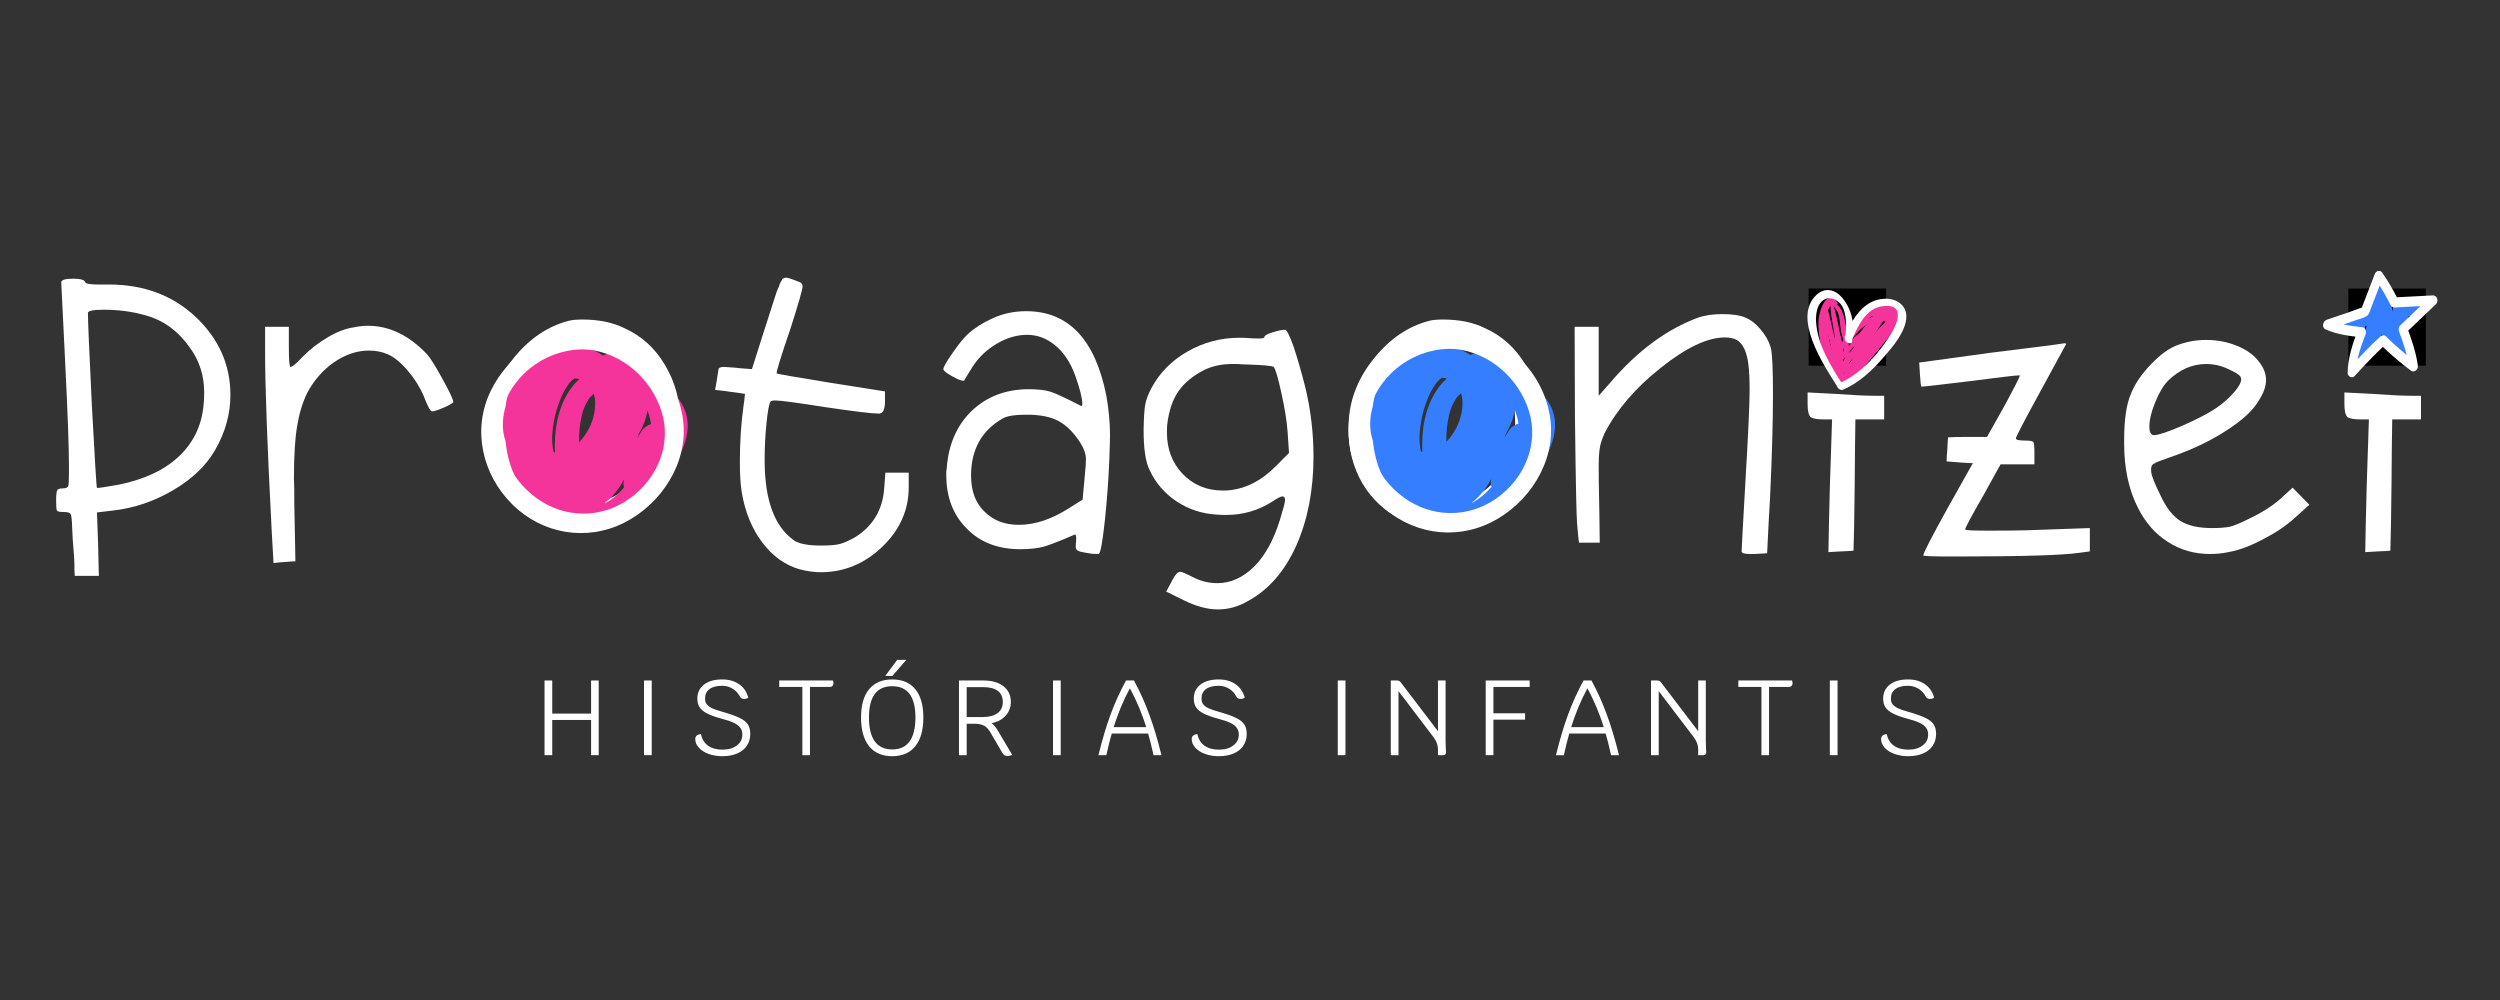 <svg xmlns="http://www.w3.org/2000/svg" xmlns:xlink="http://www.w3.org/1999/xlink" width="500" zoomAndPan="magnify" viewBox="0 0 375 150" height="200" preserveAspectRatio="xMidYMid meet" version="1.2"><rect x="0" y="0" width="375" height="150" fill="#333333" stroke="none"/><defs><clipPath id="8614e93220"><path d="M 271.297 43.281 L 282.922 43.281 L 282.922 54.855 L 271.297 54.855 Z M 271.297 43.281 "/></clipPath><clipPath id="9ad3f6a21b"><path d="M 272 44 L 285 44 L 285 58 L 272 58 Z M 272 44 "/></clipPath><clipPath id="3404a3af17"><path d="M 275.449 37.711 L 288.531 46.477 L 278.93 60.809 L 265.848 52.043 Z M 275.449 37.711 "/></clipPath><clipPath id="fcfa6c4c8e"><path d="M 275.449 37.711 L 288.531 46.477 L 278.93 60.809 L 265.848 52.043 Z M 275.449 37.711 "/></clipPath><clipPath id="b78bbd35f1"><path d="M 274 45 L 277 45 L 277 51 L 274 51 Z M 274 45 "/></clipPath><clipPath id="a7c8d3d31d"><path d="M 275.449 37.711 L 288.531 46.477 L 278.93 60.809 L 265.848 52.043 Z M 275.449 37.711 "/></clipPath><clipPath id="91ffca2572"><path d="M 275.449 37.711 L 288.531 46.477 L 278.93 60.809 L 265.848 52.043 Z M 275.449 37.711 "/></clipPath><clipPath id="d3c90e4476"><path d="M 274 45 L 277 45 L 277 55 L 274 55 Z M 274 45 "/></clipPath><clipPath id="a208e357f9"><path d="M 275.449 37.711 L 288.531 46.477 L 278.93 60.809 L 265.848 52.043 Z M 275.449 37.711 "/></clipPath><clipPath id="9cd141ba8c"><path d="M 275.449 37.711 L 288.531 46.477 L 278.93 60.809 L 265.848 52.043 Z M 275.449 37.711 "/></clipPath><clipPath id="da0bd3fe82"><path d="M 273 45 L 277 45 L 277 56 L 273 56 Z M 273 45 "/></clipPath><clipPath id="d381321e8a"><path d="M 275.449 37.711 L 288.531 46.477 L 278.93 60.809 L 265.848 52.043 Z M 275.449 37.711 "/></clipPath><clipPath id="611a0a1096"><path d="M 275.449 37.711 L 288.531 46.477 L 278.93 60.809 L 265.848 52.043 Z M 275.449 37.711 "/></clipPath><clipPath id="07dc672f69"><path d="M 275 46 L 278 46 L 278 56 L 275 56 Z M 275 46 "/></clipPath><clipPath id="a5969ef339"><path d="M 275.449 37.711 L 288.531 46.477 L 278.93 60.809 L 265.848 52.043 Z M 275.449 37.711 "/></clipPath><clipPath id="c6b06635b0"><path d="M 275.449 37.711 L 288.531 46.477 L 278.93 60.809 L 265.848 52.043 Z M 275.449 37.711 "/></clipPath><clipPath id="5ba42de806"><path d="M 274 46 L 282 46 L 282 57 L 274 57 Z M 274 46 "/></clipPath><clipPath id="6a661150cc"><path d="M 275.449 37.711 L 288.531 46.477 L 278.93 60.809 L 265.848 52.043 Z M 275.449 37.711 "/></clipPath><clipPath id="4806ca2f74"><path d="M 275.449 37.711 L 288.531 46.477 L 278.93 60.809 L 265.848 52.043 Z M 275.449 37.711 "/></clipPath><clipPath id="44626f172a"><path d="M 275 46 L 283 46 L 283 57 L 275 57 Z M 275 46 "/></clipPath><clipPath id="3d8abdc456"><path d="M 275.449 37.711 L 288.531 46.477 L 278.93 60.809 L 265.848 52.043 Z M 275.449 37.711 "/></clipPath><clipPath id="376ae719bb"><path d="M 275.449 37.711 L 288.531 46.477 L 278.93 60.809 L 265.848 52.043 Z M 275.449 37.711 "/></clipPath><clipPath id="701aa12c99"><path d="M 276 47 L 284 47 L 284 57 L 276 57 Z M 276 47 "/></clipPath><clipPath id="d467326c9c"><path d="M 275.449 37.711 L 288.531 46.477 L 278.93 60.809 L 265.848 52.043 Z M 275.449 37.711 "/></clipPath><clipPath id="a95edb6336"><path d="M 275.449 37.711 L 288.531 46.477 L 278.93 60.809 L 265.848 52.043 Z M 275.449 37.711 "/></clipPath><clipPath id="d027b1457d"><path d="M 277 47 L 284 47 L 284 56 L 277 56 Z M 277 47 "/></clipPath><clipPath id="e71eab60d2"><path d="M 275.449 37.711 L 288.531 46.477 L 278.93 60.809 L 265.848 52.043 Z M 275.449 37.711 "/></clipPath><clipPath id="577e59bd50"><path d="M 275.449 37.711 L 288.531 46.477 L 278.93 60.809 L 265.848 52.043 Z M 275.449 37.711 "/></clipPath><clipPath id="8d39eb962c"><path d="M 276 47 L 283 47 L 283 53 L 276 53 Z M 276 47 "/></clipPath><clipPath id="1ea09d1ffe"><path d="M 275.449 37.711 L 288.531 46.477 L 278.93 60.809 L 265.848 52.043 Z M 275.449 37.711 "/></clipPath><clipPath id="648cc091a6"><path d="M 275.449 37.711 L 288.531 46.477 L 278.93 60.809 L 265.848 52.043 Z M 275.449 37.711 "/></clipPath><clipPath id="09edecc84a"><path d="M 277 47 L 283 47 L 283 55 L 277 55 Z M 277 47 "/></clipPath><clipPath id="9248c3a236"><path d="M 275.449 37.711 L 288.531 46.477 L 278.93 60.809 L 265.848 52.043 Z M 275.449 37.711 "/></clipPath><clipPath id="5c9759f758"><path d="M 275.449 37.711 L 288.531 46.477 L 278.93 60.809 L 265.848 52.043 Z M 275.449 37.711 "/></clipPath><clipPath id="3409a0a0fa"><path d="M 277 47 L 284 47 L 284 55 L 277 55 Z M 277 47 "/></clipPath><clipPath id="bfbb691a8b"><path d="M 275.449 37.711 L 288.531 46.477 L 278.93 60.809 L 265.848 52.043 Z M 275.449 37.711 "/></clipPath><clipPath id="f43e236718"><path d="M 275.449 37.711 L 288.531 46.477 L 278.93 60.809 L 265.848 52.043 Z M 275.449 37.711 "/></clipPath><clipPath id="471fd6ee7d"><path d="M 271 43 L 286 43 L 286 59 L 271 59 Z M 271 43 "/></clipPath><clipPath id="4eb06257ac"><path d="M 275.449 37.711 L 288.531 46.477 L 278.93 60.809 L 265.848 52.043 Z M 275.449 37.711 "/></clipPath><clipPath id="aa70f8c3eb"><path d="M 275.449 37.711 L 288.531 46.477 L 278.93 60.809 L 265.848 52.043 Z M 275.449 37.711 "/></clipPath><clipPath id="5c8c10d8c3"><path d="M 352.254 43.281 L 363.879 43.281 L 363.879 54.855 L 352.254 54.855 Z M 352.254 43.281 "/></clipPath><clipPath id="14c3f158d0"><path d="M 350 41 L 365 41 L 365 56 L 350 56 Z M 350 41 "/></clipPath><clipPath id="d9adb7a923"><path d="M 346.328 46.406 L 361.926 37.422 L 370.16 51.723 L 354.562 60.703 Z M 346.328 46.406 "/></clipPath><clipPath id="69f8c3e81e"><path d="M 346.328 46.406 L 361.926 37.422 L 370.16 51.723 L 354.562 60.703 Z M 346.328 46.406 "/></clipPath><clipPath id="98d398369f"><path d="M 348 40 L 366 40 L 366 57 L 348 57 Z M 348 40 "/></clipPath><clipPath id="f49205a9bd"><path d="M 346.328 46.406 L 361.926 37.422 L 370.16 51.723 L 354.562 60.703 Z M 346.328 46.406 "/></clipPath><clipPath id="469ada7f57"><path d="M 346.328 46.406 L 361.926 37.422 L 370.16 51.723 L 354.562 60.703 Z M 346.328 46.406 "/></clipPath><clipPath id="4f0eb69dd2"><path d="M 72 49.066 L 103 49.066 L 103 80 L 72 80 Z M 72 49.066 "/></clipPath></defs><g id="ccbd3437a9"><g style="fill:#ffffff;fill-opacity:1;"><g transform="translate(7.218, 87.475)"><path style="stroke:none" d="M 14.5 -40.203 C 12.633 -40.742 10.57 -41.016 8.312 -41.016 C 6.75 -41.016 5.969 -40.852 5.969 -40.531 C 5.969 -39.469 6.164 -34.836 6.562 -26.641 C 7 -18.473 7.254 -14.352 7.328 -14.281 L 7.391 -14.281 C 7.641 -14.281 8.695 -14.441 10.562 -14.766 C 14.5 -15.566 17.562 -17.023 19.75 -19.141 C 21.969 -21.297 23.172 -23.992 23.359 -27.234 C 23.391 -27.566 23.406 -28.039 23.406 -28.656 C 23.406 -31.176 22.676 -33.422 21.219 -35.391 C 19.438 -37.898 17.195 -39.504 14.5 -40.203 Z M 1.969 -45.125 C 1.969 -45.488 2.57 -45.672 3.781 -45.672 C 4.875 -45.672 5.473 -45.488 5.578 -45.125 C 5.691 -44.906 6.348 -44.797 7.547 -44.797 L 9.141 -44.797 C 14.348 -44.797 18.688 -43.172 22.156 -39.922 C 25.613 -36.641 27.344 -32.738 27.344 -28.219 C 27.344 -25.375 26.578 -22.625 25.047 -19.969 C 23.703 -17.633 21.609 -15.629 18.766 -13.953 C 15.922 -12.273 12.895 -11.254 9.688 -10.891 C 9.176 -10.816 8.391 -10.723 7.328 -10.609 C 7.367 -9.805 7.426 -8.203 7.5 -5.797 C 7.531 -5.035 7.566 -3.469 7.609 -1.094 L 4 -1.094 C 3.957 -1.426 3.938 -2.082 3.938 -3.062 C 3.906 -3.863 3.852 -4.648 3.781 -5.422 C 3.707 -6.18 3.648 -7.129 3.609 -8.266 C 3.578 -9.43 3.504 -10.125 3.391 -10.344 C 3.285 -10.562 2.941 -10.672 2.359 -10.672 C 1.773 -10.672 1.426 -10.742 1.312 -10.891 C 1.238 -11.035 1.203 -11.547 1.203 -12.422 C 1.203 -13.254 1.258 -13.766 1.375 -13.953 C 1.477 -14.129 1.75 -14.219 2.188 -14.219 C 2.625 -14.219 2.898 -14.328 3.016 -14.547 C 3.086 -14.766 3.125 -15.457 3.125 -16.625 L 3.125 -17.562 C 3.125 -20.363 2.941 -25.41 2.578 -32.703 C 2.172 -40.723 1.969 -44.863 1.969 -45.125 Z M 1.969 -45.125 "/></g></g><g style="fill:#ffffff;fill-opacity:1;"><g transform="translate(38.561, 87.475)"><path style="stroke:none" d="M 14.609 -38.391 C 15.297 -38.535 15.969 -38.609 16.625 -38.609 C 19.832 -38.609 22.785 -37.188 25.484 -34.344 C 25.961 -33.832 26.727 -32.613 27.781 -30.688 C 28.875 -28.719 29.422 -27.551 29.422 -27.188 C 29.422 -27.039 28.969 -26.766 28.062 -26.359 C 27.145 -25.961 26.539 -25.766 26.25 -25.766 C 26 -25.766 25.582 -26.531 25 -28.062 C 24.445 -29.375 23.645 -30.648 22.594 -31.891 C 21.531 -33.129 20.523 -33.945 19.578 -34.344 C 18.742 -34.707 17.816 -34.891 16.797 -34.891 C 15.004 -34.891 13.254 -34.305 11.547 -33.141 C 9.867 -31.973 8.52 -30.426 7.5 -28.5 C 6.801 -27.039 6.305 -25.398 6.016 -23.578 C 5.691 -21.754 5.531 -19.109 5.531 -15.641 C 5.531 -15.273 5.547 -14.711 5.578 -13.953 L 5.578 -12.203 C 5.617 -10.234 5.676 -7.258 5.75 -3.281 C 5.488 -3.281 4.957 -3.242 4.156 -3.172 C 3.863 -3.172 3.301 -3.117 2.469 -3.016 C 2.426 -3.848 2.332 -5.488 2.188 -7.938 C 1.531 -20.582 1.203 -29.477 1.203 -34.625 L 1.203 -38.453 L 4.766 -38.453 L 4.766 -35.547 C 4.766 -33.617 4.836 -32.582 4.984 -32.438 L 5.031 -32.438 C 5.289 -32.438 5.93 -32.984 6.953 -34.078 C 8.047 -35.172 9.285 -36.117 10.672 -36.922 C 12.016 -37.723 13.328 -38.211 14.609 -38.391 Z M 14.609 -38.391 "/></g></g><g style="fill:#ffffff;fill-opacity:1;"><g transform="translate(71.982, 87.475)"><path style="stroke:none" d="M 19.969 -35.109 C 19.094 -35.473 17.867 -35.656 16.297 -35.656 C 14.441 -35.656 13.02 -35.422 12.031 -34.953 C 10.977 -34.473 9.867 -33.578 8.703 -32.266 C 7.535 -30.953 6.66 -29.602 6.078 -28.219 C 5.348 -26.688 4.984 -24.789 4.984 -22.531 C 4.984 -21 5.164 -19.797 5.531 -18.922 C 7.238 -14.586 10.172 -12.254 14.328 -11.922 L 14.766 -11.922 C 14.984 -11.891 15.148 -11.875 15.266 -11.875 C 17.523 -11.875 19.582 -12.508 21.438 -13.781 C 23.258 -15.094 24.594 -16.828 25.438 -18.984 C 25.945 -20.367 26.203 -22.008 26.203 -23.906 C 26.203 -26.488 25.801 -28.602 25 -30.25 C 23.832 -32.582 22.156 -34.203 19.969 -35.109 Z M 13.234 -39.328 C 13.711 -39.473 14.426 -39.547 15.375 -39.547 C 17.812 -39.547 19.891 -39.125 21.609 -38.281 C 24.234 -37.113 26.289 -35.254 27.781 -32.703 C 29.312 -30.117 30.078 -27.258 30.078 -24.125 C 30.078 -22.039 29.711 -20 28.984 -18 C 26.723 -11.613 22.078 -8.383 15.047 -8.312 L 14.062 -8.312 C 12.414 -8.312 10.789 -8.711 9.188 -9.516 C 6.676 -10.754 4.707 -12.578 3.281 -14.984 C 1.895 -17.391 1.203 -20.086 1.203 -23.078 C 1.203 -23.773 1.223 -24.305 1.266 -24.672 C 1.516 -27.953 2.805 -31.016 5.141 -33.859 C 7.473 -36.703 10.172 -38.523 13.234 -39.328 Z M 13.234 -39.328 "/></g></g><g style="fill:#ffffff;fill-opacity:1;"><g transform="translate(106.058, 87.475)"><path style="stroke:none" d="M 10.453 -43.75 C 10.523 -43.863 10.578 -43.992 10.609 -44.141 L 10.781 -44.469 C 10.812 -44.57 10.848 -44.695 10.891 -44.844 C 10.961 -44.957 11 -45.031 11 -45.062 L 11.109 -45.281 C 11.141 -45.352 11.176 -45.41 11.219 -45.453 C 11.25 -45.555 11.285 -45.629 11.328 -45.672 C 11.398 -45.703 11.453 -45.719 11.484 -45.719 C 11.523 -45.758 11.562 -45.781 11.594 -45.781 C 11.664 -45.812 11.738 -45.828 11.812 -45.828 C 12.102 -45.828 12.781 -45.609 13.844 -45.172 C 14.164 -45.066 14.328 -44.848 14.328 -44.516 C 14.328 -44.078 13.727 -41.984 12.531 -38.234 C 11.031 -33.859 10.336 -31.598 10.453 -31.453 C 10.555 -31.379 13.289 -30.906 18.656 -30.031 C 20.438 -29.738 23.113 -29.316 26.688 -28.766 L 26.688 -27.297 C 26.688 -26.234 26.469 -25.629 26.031 -25.484 C 26 -25.484 25.961 -25.469 25.922 -25.438 L 25.703 -25.438 C 24.723 -25.438 22.023 -25.766 17.609 -26.422 C 13.453 -27.078 10.992 -27.406 10.234 -27.406 C 9.828 -27.406 9.586 -27.348 9.516 -27.234 C 9.297 -26.867 9.098 -25.812 8.922 -24.062 C 8.734 -22.281 8.641 -20.477 8.641 -18.656 L 8.641 -18 C 8.711 -12.383 10.133 -8.555 12.906 -6.516 C 13.633 -5.93 15.039 -5.641 17.125 -5.641 C 18.469 -5.641 19.43 -5.727 20.016 -5.906 C 20.566 -6.051 21.297 -6.379 22.203 -6.891 C 24.898 -8.566 26.359 -11.031 26.578 -14.281 L 26.75 -16.578 L 30.25 -16.578 L 30.25 -14.391 C 30.25 -10.961 28.914 -7.973 26.25 -5.422 C 23.594 -2.898 20.531 -1.641 17.062 -1.641 C 16.082 -1.641 15.023 -1.785 13.891 -2.078 C 11.703 -2.703 9.828 -4.051 8.266 -6.125 C 6.734 -8.164 5.711 -10.664 5.203 -13.625 C 5.016 -14.82 4.922 -16.316 4.922 -18.109 C 4.922 -21.172 5.102 -23.992 5.469 -26.578 C 5.539 -26.984 5.613 -27.586 5.688 -28.391 C 5.32 -28.461 4.555 -28.57 3.391 -28.719 C 3.023 -28.789 2.297 -28.879 1.203 -28.984 C 1.242 -29.203 1.316 -29.602 1.422 -30.188 C 1.609 -31.32 1.703 -31.926 1.703 -32 C 1.703 -32.289 1.973 -32.438 2.516 -32.438 C 2.629 -32.438 3.176 -32.398 4.156 -32.328 C 4.707 -32.254 5.566 -32.18 6.734 -32.109 C 6.984 -32.867 7.473 -34.414 8.203 -36.75 C 9.555 -40.977 10.305 -43.312 10.453 -43.75 Z M 10.453 -43.75 "/></g></g><g style="fill:#ffffff;fill-opacity:1;"><g transform="translate(140.299, 87.475)"><path style="stroke:none" d="M 18.984 -24.016 C 17.891 -24.773 16.336 -25.191 14.328 -25.266 L 13.453 -25.266 C 11.891 -25.266 10.781 -25.082 10.125 -24.719 C 6.945 -22.895 5.359 -20.035 5.359 -16.141 C 5.359 -13.805 6.035 -12 7.391 -10.719 C 8.703 -9.406 10.414 -8.75 12.531 -8.75 C 14.938 -8.75 17.453 -9.586 20.078 -11.266 C 20.516 -11.555 21.188 -11.977 22.094 -12.531 C 22.164 -13.145 22.273 -14.348 22.422 -16.141 C 22.535 -17.266 22.594 -18.082 22.594 -18.594 C 22.594 -19.395 22.266 -20.289 21.609 -21.281 C 20.805 -22.477 19.93 -23.391 18.984 -24.016 Z M 8.531 -39.703 C 10.102 -40.43 11.801 -40.797 13.625 -40.797 C 19.969 -40.797 23.977 -36.566 25.656 -28.109 C 26.02 -25.992 26.203 -24.023 26.203 -22.203 C 26.203 -21.66 26.164 -20.383 26.094 -18.375 C 25.977 -15.531 25.758 -12.562 25.438 -9.469 C 25.102 -6.363 24.812 -4.688 24.562 -4.438 C 24.562 -4.395 24.43 -4.375 24.172 -4.375 C 23.734 -4.375 23.223 -4.43 22.641 -4.547 C 21.984 -4.648 21.566 -4.758 21.391 -4.875 C 21.172 -4.977 21.062 -5.176 21.062 -5.469 C 21.062 -5.758 21.078 -6 21.109 -6.188 C 21.18 -6.988 21.109 -7.352 20.891 -7.281 C 18.773 -6.363 17.227 -5.758 16.25 -5.469 C 15.301 -5.219 14.133 -5.094 12.75 -5.094 C 9.395 -5.094 6.711 -6.129 4.703 -8.203 C 2.66 -10.242 1.641 -12.926 1.641 -16.25 L 1.641 -16.734 C 1.68 -16.922 1.703 -17.066 1.703 -17.172 C 1.953 -20.742 3.191 -23.625 5.422 -25.812 C 7.68 -27.969 10.504 -29.062 13.891 -29.094 C 15.348 -29.094 16.477 -28.969 17.281 -28.719 C 18.082 -28.457 19.613 -27.742 21.875 -26.578 L 21.938 -26.578 C 22.008 -26.578 22.047 -26.688 22.047 -26.906 C 22.047 -27.75 21.68 -29.191 20.953 -31.234 C 20.254 -33.129 19.27 -34.602 18 -35.656 C 16.719 -36.719 15.312 -37.25 13.781 -37.25 C 12.25 -37.25 10.738 -36.812 9.25 -35.938 C 7.75 -35.062 6.547 -33.93 5.641 -32.547 C 4.836 -31.266 4.398 -30.551 4.328 -30.406 C 4.328 -30.375 4.289 -30.359 4.219 -30.359 C 3.883 -30.359 3.301 -30.594 2.469 -31.062 C 1.625 -31.539 1.203 -31.891 1.203 -32.109 C 1.203 -32.398 1.66 -33.203 2.578 -34.516 C 3.484 -35.828 4.25 -36.773 4.875 -37.359 C 5.82 -38.234 7.039 -39.016 8.531 -39.703 Z M 8.531 -39.703 "/></g></g><g style="fill:#ffffff;fill-opacity:1;"><g transform="translate(170.494, 87.475)"><path style="stroke:none" d="M 20.562 -32.438 C 20.27 -32.613 18.832 -32.738 16.25 -32.812 C 15.988 -32.812 15.641 -32.832 15.203 -32.875 L 14.328 -32.875 C 12.797 -32.875 11.41 -32.582 10.172 -32 C 8.461 -31.125 7.172 -30.066 6.297 -28.828 C 5.422 -27.586 4.852 -25.926 4.594 -23.844 C 4.562 -23.551 4.547 -23.133 4.547 -22.594 C 4.547 -20.113 5.328 -18.051 6.891 -16.406 C 8.492 -14.727 10.52 -13.891 12.969 -13.891 C 13.438 -13.891 13.801 -13.91 14.062 -13.953 C 16.539 -14.242 18.816 -15.445 20.891 -17.562 L 22.859 -19.531 C 22.828 -20.07 22.754 -21.145 22.641 -22.75 C 22.535 -24.281 22.227 -26.195 21.719 -28.5 C 21.207 -30.832 20.82 -32.145 20.562 -32.438 Z M 19.141 -36.859 C 19.141 -37.117 19.562 -37.375 20.406 -37.625 C 21.238 -37.883 21.859 -38.016 22.266 -38.016 C 22.516 -38.016 22.953 -37.141 23.578 -35.391 C 24.16 -33.598 24.723 -31.645 25.266 -29.531 C 26.109 -26.07 26.531 -22.555 26.531 -18.984 C 26.531 -13.984 25.672 -9.535 23.953 -5.641 C 22.203 -1.766 19.781 1.008 16.688 2.688 C 15.258 3.52 13.766 3.938 12.203 3.938 C 10.629 3.938 8.93 3.484 7.109 2.578 C 6.523 2.285 5.633 1.848 4.438 1.266 C 4.539 1.078 4.738 0.711 5.031 0.172 C 5.395 -0.566 5.688 -1.062 5.906 -1.312 C 6.094 -1.57 6.312 -1.703 6.562 -1.703 C 6.781 -1.703 7.383 -1.445 8.375 -0.938 C 9.57 -0.312 10.812 0 12.094 0 C 14.094 0 15.93 -0.82 17.609 -2.469 C 19.254 -4.102 20.551 -6.453 21.5 -9.516 C 22.008 -11.16 22.266 -12.145 22.266 -12.469 C 22.266 -12.832 22.133 -13.016 21.875 -13.016 C 21.625 -13.016 21.098 -12.742 20.297 -12.203 C 18.211 -10.891 15.93 -10.234 13.453 -10.234 C 12.836 -10.234 12.383 -10.25 12.094 -10.281 C 9.863 -10.395 7.836 -11.051 6.016 -12.25 C 4.191 -13.457 2.828 -15.047 1.922 -17.016 C 1.336 -18.211 1.047 -20.195 1.047 -22.969 C 1.078 -24.906 1.164 -26.203 1.312 -26.859 C 1.426 -27.516 1.719 -28.297 2.188 -29.203 C 3.426 -31.535 5.234 -33.379 7.609 -34.734 C 10.016 -36.117 12.617 -36.812 15.422 -36.812 C 16.117 -36.812 16.629 -36.789 16.953 -36.75 C 17.285 -36.719 17.723 -36.703 18.266 -36.703 C 18.848 -36.703 19.141 -36.754 19.141 -36.859 Z M 19.141 -36.859 "/></g></g><g style="fill:#ffffff;fill-opacity:1;"><g transform="translate(201.071, 87.475)"><path style="stroke:none" d="M 19.969 -35.109 C 19.094 -35.473 17.867 -35.656 16.297 -35.656 C 14.441 -35.656 13.02 -35.422 12.031 -34.953 C 10.977 -34.473 9.867 -33.578 8.703 -32.266 C 7.535 -30.953 6.66 -29.602 6.078 -28.219 C 5.348 -26.688 4.984 -24.789 4.984 -22.531 C 4.984 -21 5.164 -19.797 5.531 -18.922 C 7.238 -14.586 10.172 -12.254 14.328 -11.922 L 14.766 -11.922 C 14.984 -11.891 15.148 -11.875 15.266 -11.875 C 17.523 -11.875 19.582 -12.508 21.438 -13.781 C 23.258 -15.094 24.594 -16.828 25.438 -18.984 C 25.945 -20.367 26.203 -22.008 26.203 -23.906 C 26.203 -26.488 25.801 -28.602 25 -30.25 C 23.832 -32.582 22.156 -34.203 19.969 -35.109 Z M 13.234 -39.328 C 13.711 -39.473 14.426 -39.547 15.375 -39.547 C 17.812 -39.547 19.891 -39.125 21.609 -38.281 C 24.234 -37.113 26.289 -35.254 27.781 -32.703 C 29.312 -30.117 30.078 -27.258 30.078 -24.125 C 30.078 -22.039 29.711 -20 28.984 -18 C 26.723 -11.613 22.078 -8.383 15.047 -8.312 L 14.062 -8.312 C 12.414 -8.312 10.789 -8.711 9.188 -9.516 C 6.676 -10.754 4.707 -12.578 3.281 -14.984 C 1.895 -17.391 1.203 -20.086 1.203 -23.078 C 1.203 -23.773 1.223 -24.305 1.266 -24.672 C 1.516 -27.953 2.805 -31.016 5.141 -33.859 C 7.473 -36.703 10.172 -38.523 13.234 -39.328 Z M 13.234 -39.328 "/></g></g><g style="fill:#ffffff;fill-opacity:1;"><g transform="translate(235.148, 87.475)"><path style="stroke:none" d="M 19.688 -39.875 C 20.676 -40.195 21.844 -40.359 23.188 -40.359 C 24.688 -40.359 25.816 -40.195 26.578 -39.875 C 27.422 -39.539 28.207 -38.938 28.938 -38.062 C 29.664 -37.227 30.176 -36.316 30.469 -35.328 C 30.688 -34.492 30.797 -32.16 30.797 -28.328 C 30.797 -24.141 30.648 -18.961 30.359 -12.797 C 30.242 -10.973 30.098 -8.203 29.922 -4.484 C 29.586 -4.453 28.945 -4.414 28 -4.375 L 27.406 -4.375 C 26.531 -4.375 26.094 -4.504 26.094 -4.766 C 26.094 -5.086 26.289 -8.711 26.688 -15.641 C 27.094 -22.535 27.297 -27.02 27.297 -29.094 C 27.297 -31.57 27.129 -33.32 26.797 -34.344 C 26.504 -35.363 26.031 -36.078 25.375 -36.484 C 24.906 -36.734 24.305 -36.859 23.578 -36.859 C 20.984 -36.859 17.789 -35.348 14 -32.328 C 10.207 -29.336 7.383 -26.055 5.531 -22.484 C 5.27 -21.859 5.102 -21.422 5.031 -21.172 C 4.926 -20.879 4.836 -20.457 4.766 -19.906 C 4.691 -19.363 4.656 -18.617 4.656 -17.672 C 4.656 -16.023 4.672 -14.566 4.703 -13.297 C 4.742 -11.691 4.781 -9.285 4.812 -6.078 L 1.703 -6.078 C 1.629 -6.516 1.535 -7.441 1.422 -8.859 C 1.316 -9.879 1.207 -15.297 1.094 -25.109 C 1.094 -28.055 1.078 -32.504 1.047 -38.453 L 4.656 -38.453 L 4.656 -28.109 C 4.906 -28.398 5.453 -29.02 6.297 -29.969 C 10.41 -34.82 14.875 -38.125 19.688 -39.875 Z M 19.688 -39.875 "/></g></g><g style="fill:#ffffff;fill-opacity:1;"><g transform="translate(269.936, 87.475)"><path style="stroke:none" d="M 1.203 -26.906 L 1.203 -28.609 C 1.898 -28.566 3.305 -28.492 5.422 -28.391 C 7.973 -28.203 9.906 -28.109 11.219 -28.109 L 12.688 -28.109 L 12.688 -24.562 L 8.375 -24.562 C 8.332 -22.332 8.297 -19.031 8.266 -14.656 C 8.223 -10.281 8.164 -7.02 8.094 -4.875 C 7.695 -4.832 7.078 -4.797 6.234 -4.766 C 5.398 -4.723 4.766 -4.688 4.328 -4.656 C 4.359 -6.844 4.43 -10.16 4.547 -14.609 C 4.691 -19.016 4.801 -22.332 4.875 -24.562 L 3.672 -24.562 C 2.609 -24.562 1.93 -24.688 1.641 -24.938 C 1.348 -25.227 1.203 -25.883 1.203 -26.906 Z M 4.375 -40.797 C 5.031 -41.422 5.797 -41.734 6.672 -41.734 C 7.805 -41.734 8.773 -41.312 9.578 -40.469 C 10.379 -39.707 10.781 -38.797 10.781 -37.734 C 10.781 -36.641 10.379 -35.691 9.578 -34.891 C 8.805 -34.086 7.895 -33.688 6.844 -33.688 C 5.969 -33.688 5.164 -34.016 4.438 -34.672 C 3.414 -35.547 2.906 -36.566 2.906 -37.734 C 2.906 -38.898 3.395 -39.922 4.375 -40.797 Z M 4.375 -40.797 "/></g></g><g style="fill:#ffffff;fill-opacity:1;"><g transform="translate(286.679, 87.475)"><path style="stroke:none" d="M 23.25 -35.875 C 23.25 -35.844 21.988 -33.531 19.469 -28.938 C 16.957 -24.344 15.703 -21.938 15.703 -21.719 C 15.703 -21.5 16.156 -21.391 17.062 -21.391 C 17.789 -21.391 18.211 -21.316 18.328 -21.172 C 18.43 -21.023 18.484 -20.492 18.484 -19.578 L 18.484 -17.828 L 13.406 -17.828 C 12.969 -17.023 12.094 -15.441 10.781 -13.078 C 8.988 -9.973 8.094 -8.297 8.094 -8.047 C 8.094 -7.93 9.332 -7.875 11.812 -7.875 C 14.188 -7.875 16.066 -7.895 17.453 -7.938 L 26.797 -8.266 L 26.797 -4.766 C 26.547 -4.723 26 -4.648 25.156 -4.547 C 22.645 -4.18 16.41 -4 6.453 -4 C 3.359 -4 1.812 -4.051 1.812 -4.156 C 1.812 -4.488 3.031 -6.859 5.469 -11.266 L 9.25 -18 C 8.914 -18 8.258 -18.035 7.281 -18.109 C 6.945 -18.141 6.289 -18.191 5.312 -18.266 C 5.312 -18.672 5.348 -19.273 5.422 -20.078 C 5.453 -20.879 5.488 -21.477 5.531 -21.875 C 6.188 -21.914 7.172 -21.938 8.484 -21.938 L 11.375 -21.938 C 11.812 -22.695 12.672 -24.227 13.953 -26.531 C 15.516 -29.406 16.297 -30.953 16.297 -31.172 L 16.188 -31.172 C 15.719 -31.172 13.238 -30.879 8.75 -30.297 C 4.301 -29.754 1.914 -29.484 1.594 -29.484 L 1.531 -29.484 C 1.457 -29.555 1.383 -30.156 1.312 -31.281 C 1.281 -31.688 1.242 -32.289 1.203 -33.094 C 2.992 -33.344 6.566 -33.832 11.922 -34.562 C 13.422 -34.75 15.172 -34.969 17.172 -35.219 C 19.18 -35.477 20.625 -35.66 21.5 -35.766 C 22.406 -35.91 22.895 -35.984 22.969 -35.984 C 23.156 -35.984 23.25 -35.945 23.25 -35.875 Z M 23.25 -35.875 "/></g></g><g style="fill:#ffffff;fill-opacity:1;"><g transform="translate(317.53, 87.475)"><path style="stroke:none" d="M 16.625 -32.156 C 15.602 -32.633 14.531 -32.875 13.406 -32.875 C 11.32 -32.875 9.426 -32.051 7.719 -30.406 C 6.988 -29.676 6.332 -28.582 5.75 -27.125 C 5.164 -25.707 4.875 -24.488 4.875 -23.469 C 4.875 -22.625 5.109 -22.203 5.578 -22.203 C 6.203 -22.203 7.625 -22.676 9.844 -23.625 C 12.07 -24.613 13.75 -25.488 14.875 -26.25 C 15.938 -26.977 16.832 -27.766 17.562 -28.609 C 18.289 -29.441 18.656 -30.113 18.656 -30.625 C 18.656 -30.695 18.617 -30.805 18.547 -30.953 C 18.398 -31.242 17.758 -31.645 16.625 -32.156 Z M 9.25 -35.766 C 10.562 -36.242 11.945 -36.484 13.406 -36.484 C 15.039 -36.484 16.57 -36.191 18 -35.609 C 19.457 -35.023 20.566 -34.223 21.328 -33.203 C 22.023 -32.328 22.375 -31.414 22.375 -30.469 C 22.375 -29.551 22.023 -28.547 21.328 -27.453 C 20.453 -25.922 18.773 -24.375 16.297 -22.812 C 13.859 -21.238 11.016 -19.906 7.766 -18.812 C 6.598 -18.414 5.867 -18.125 5.578 -17.938 C 5.285 -17.789 5.141 -17.535 5.141 -17.172 L 5.141 -16.734 C 5.211 -16.078 5.688 -14.875 6.562 -13.125 C 7.406 -11.301 8.41 -10.023 9.578 -9.297 C 10.742 -8.609 12.289 -8.266 14.219 -8.266 C 15.426 -8.266 16.359 -8.336 17.016 -8.484 C 17.672 -8.66 18.582 -9.039 19.75 -9.625 C 21.676 -10.539 23.242 -11.523 24.453 -12.578 C 24.891 -12.984 25.523 -13.566 26.359 -14.328 C 26.941 -13.742 27.781 -12.891 28.875 -11.766 C 28.406 -11.328 27.695 -10.688 26.75 -9.844 C 25.438 -8.645 23.848 -7.57 21.984 -6.625 C 20.16 -5.633 18.484 -4.992 16.953 -4.703 C 15.973 -4.484 14.988 -4.375 14 -4.375 C 11.633 -4.375 9.52 -4.977 7.656 -6.188 C 5.758 -7.383 4.25 -9.113 3.125 -11.375 C 1.77 -14.07 1.094 -17.242 1.094 -20.891 L 1.094 -21.547 C 1.094 -24.504 1.422 -26.766 2.078 -28.328 C 2.66 -29.828 3.664 -31.32 5.094 -32.812 C 6.551 -34.344 7.938 -35.328 9.25 -35.766 Z M 9.25 -35.766 "/></g></g><g style="fill:#ffffff;fill-opacity:1;"><g transform="translate(350.459, 87.475)"><path style="stroke:none" d="M 1.203 -26.906 L 1.203 -28.609 C 1.898 -28.566 3.305 -28.492 5.422 -28.391 C 7.973 -28.203 9.906 -28.109 11.219 -28.109 L 12.688 -28.109 L 12.688 -24.562 L 8.375 -24.562 C 8.332 -22.332 8.297 -19.031 8.266 -14.656 C 8.223 -10.281 8.164 -7.02 8.094 -4.875 C 7.695 -4.832 7.078 -4.797 6.234 -4.766 C 5.398 -4.723 4.766 -4.688 4.328 -4.656 C 4.359 -6.844 4.43 -10.16 4.547 -14.609 C 4.691 -19.016 4.801 -22.332 4.875 -24.562 L 3.672 -24.562 C 2.609 -24.562 1.93 -24.688 1.641 -24.938 C 1.348 -25.227 1.203 -25.883 1.203 -26.906 Z M 4.375 -40.797 C 5.031 -41.422 5.797 -41.734 6.672 -41.734 C 7.805 -41.734 8.773 -41.312 9.578 -40.469 C 10.379 -39.707 10.781 -38.797 10.781 -37.734 C 10.781 -36.641 10.379 -35.691 9.578 -34.891 C 8.805 -34.086 7.895 -33.688 6.844 -33.688 C 5.969 -33.688 5.164 -34.016 4.438 -34.672 C 3.414 -35.547 2.906 -36.566 2.906 -37.734 C 2.906 -38.898 3.395 -39.922 4.375 -40.797 Z M 4.375 -40.797 "/></g></g><path style=" stroke:none;fill-rule:nonzero;fill:#357eff;fill-opacity:1;" d="M 231.941 59.84 C 231.305 58.98 230.52 58.246 229.664 57.582 C 227.918 54.773 225.074 52.879 221.441 52.973 C 221.129 52.984 220.84 53.098 220.566 53.258 C 219.133 52.281 217.602 51.898 216.078 51.98 C 213.242 51.66 210.328 52.621 208.383 54.953 C 206.949 56.668 206.195 58.773 205.91 60.957 C 205.555 62.227 205.422 63.555 205.621 64.852 C 205.68 65.262 205.785 65.656 205.914 66.043 C 206.184 68.555 206.867 71.074 208.379 72.996 C 208.758 73.477 209.168 73.852 209.594 74.184 C 210.406 75.094 211.422 75.863 212.676 76.414 C 214.121 77.051 215.676 77.223 217.168 76.977 C 217.348 77.648 217.574 78.305 217.898 78.93 C 218.285 79.668 219.125 79.777 219.844 79.52 C 223.023 78.391 225.805 75.945 227.57 72.949 C 228.32 73.148 229.07 72.547 229.504 72.008 C 232.23 68.598 234.953 63.914 231.941 59.848 Z M 213.062 67.34 C 212.996 66.973 212.961 66.602 212.938 66.227 C 212.93 66.031 212.918 65.836 212.918 65.641 C 212.918 65.746 212.918 65.492 212.938 65.238 C 212.984 64.359 213.109 63.488 213.289 62.629 C 213.445 61.871 213.594 61.309 213.949 60.348 C 214.094 59.957 214.25 59.57 214.422 59.188 C 214.488 59.043 214.555 58.906 214.621 58.77 C 214.645 58.727 214.797 58.445 214.84 58.375 C 215.027 58.055 215.242 57.762 215.445 57.453 C 215.461 57.426 215.469 57.41 215.48 57.395 C 215.496 57.379 215.5 57.375 215.52 57.355 C 215.641 57.227 215.77 57.098 215.891 56.965 C 215.914 56.938 215.902 56.941 215.922 56.926 C 216.039 56.855 216.156 56.773 216.266 56.695 C 216.293 56.676 216.309 56.664 216.316 56.656 C 216.328 56.664 216.316 56.672 216.344 56.676 C 216.691 56.742 216.422 56.668 216.387 56.664 C 216.535 56.684 216.672 56.699 216.82 56.734 C 216.875 56.75 216.938 56.773 217.004 56.797 C 215.188 58.402 214.164 60.715 213.672 63.074 C 213.355 64.602 213.281 66.207 213.348 67.773 C 213.277 67.766 213.215 67.754 213.145 67.742 C 213.113 67.602 213.086 67.469 213.059 67.332 Z M 217.387 62.141 C 217.609 61.203 217.965 60.469 218.41 59.777 C 218.461 59.699 218.516 59.629 218.57 59.555 C 218.711 59.414 218.855 59.27 218.996 59.129 C 219.027 59.094 219.039 59.078 219.055 59.059 C 219.078 59.051 219.102 59.035 219.137 59.012 C 219.145 59.008 219.16 59 219.168 58.992 C 219.445 59.883 219.422 60.891 219.242 61.863 C 218.934 63.543 218.102 65.074 216.957 66.277 C 216.914 64.852 217.086 63.383 217.387 62.145 Z M 225.715 65.574 C 225.805 65.344 225.895 65.105 225.977 64.867 C 226.582 63.824 227.047 62.676 227.215 61.5 C 227.34 61.828 227.461 62.156 227.547 62.488 C 227.641 62.82 227.711 63.176 227.766 63.531 C 227.223 63.703 226.688 64.062 226.414 64.457 C 226.129 64.871 225.879 65.309 225.629 65.746 C 225.652 65.691 225.688 65.637 225.711 65.578 Z M 220.855 75.426 C 220.848 75.402 220.844 75.375 220.836 75.348 C 222.055 74.41 222.988 73.184 223.691 71.816 C 223.672 72.004 223.629 72.184 223.621 72.371 C 223.613 72.605 223.652 72.828 223.719 73.031 C 222.895 73.996 221.914 74.828 220.852 75.426 Z M 220.855 75.426 "/><path style=" stroke:none;fill-rule:nonzero;fill:#357eff;fill-opacity:1;" d="M 216.277 56.707 C 216.277 56.707 216.285 56.695 216.301 56.684 C 216.23 56.746 216.027 56.906 216.277 56.707 Z M 216.277 56.707 "/><path style=" stroke:none;fill-rule:nonzero;fill:#357eff;fill-opacity:1;" d="M 216.316 56.672 C 216.312 56.676 216.309 56.68 216.301 56.691 C 216.305 56.684 216.312 56.676 216.316 56.676 Z M 216.316 56.672 "/><path style=" stroke:none;fill-rule:nonzero;fill:#ffffff;fill-opacity:1;" d="M 218.289 52.352 C 223.398 52.852 227.793 56.746 229.32 61.586 C 230.902 66.602 228.676 71.785 224.473 74.75 C 220.215 77.758 214.711 77.68 210.523 74.594 C 206.453 71.602 204.031 66.332 205.461 61.336 C 207.051 55.777 212.566 51.977 218.285 52.352 C 219.945 52.465 220.711 49.551 218.832 49.43 C 212.441 49.016 206.438 52.871 203.688 58.586 C 200.895 64.383 202.438 71.094 206.93 75.559 C 211.402 80.004 218.055 81.172 223.715 78.328 C 229.285 75.527 233.32 69.379 232.57 63.023 C 231.742 56.004 225.887 50.117 218.84 49.434 C 217.184 49.273 216.418 52.172 218.289 52.359 Z M 218.289 52.352 "/><g clip-rule="nonzero" clip-path="url(#8614e93220)"><path style=" stroke:none;fill-rule:nonzero;fill:#000000;fill-opacity:1;" d="M 271.297 43.281 L 282.918 43.281 L 282.918 54.855 L 271.297 54.855 Z M 271.297 43.281 "/></g><g clip-rule="nonzero" clip-path="url(#9ad3f6a21b)"><g clip-rule="nonzero" clip-path="url(#3404a3af17)"><g clip-rule="nonzero" clip-path="url(#fcfa6c4c8e)"><path style=" stroke:none;fill-rule:nonzero;fill:#f5349b;fill-opacity:1;" d="M 275.605 45.348 C 273.816 43.125 272.77 47.02 272.762 48.273 C 272.73 51.711 273.887 54.922 275.848 57.707 C 276.074 58.023 276.621 58.039 276.891 57.785 C 279.09 55.699 281.102 53.441 282.922 51.016 C 283.793 49.852 285.59 48.062 284.688 46.457 C 282.422 42.422 277.59 48.488 277.051 50.738 C 276.98 51.023 277.328 51.34 277.578 51.09 C 278.406 50.266 279.027 49.305 279.781 48.422 C 280.703 47.344 280.523 47.195 281.996 47.852 C 283.652 48.582 283.012 48.668 282.086 49.895 C 280.25 52.336 278.148 54.566 275.926 56.664 L 276.969 56.742 C 275.844 55.168 275.035 53.445 274.531 51.582 C 274.336 50.84 273.234 45.277 275.332 45.754 C 275.453 45.789 275.547 45.754 275.617 45.648 C 275.688 45.543 275.684 45.441 275.605 45.344 Z M 275.605 45.348 "/></g></g></g><g clip-rule="nonzero" clip-path="url(#b78bbd35f1)"><g clip-rule="nonzero" clip-path="url(#a7c8d3d31d)"><g clip-rule="nonzero" clip-path="url(#91ffca2572)"><path style=" stroke:none;fill-rule:nonzero;fill:#f5349b;fill-opacity:1;" d="M 274.352 45.621 C 276.453 46.324 275.699 49.008 276.406 50.598 C 276.445 50.68 276.508 50.719 276.598 50.711 C 276.688 50.707 276.746 50.66 276.773 50.578 C 277.113 49.5 276.77 47.93 276.387 46.891 C 276.062 46.008 275.379 45.238 274.367 45.398 C 274.312 45.41 274.281 45.445 274.277 45.504 C 274.273 45.566 274.301 45.605 274.355 45.625 Z M 274.352 45.621 "/></g></g></g><g clip-rule="nonzero" clip-path="url(#d3c90e4476)"><g clip-rule="nonzero" clip-path="url(#a208e357f9)"><g clip-rule="nonzero" clip-path="url(#9cd141ba8c)"><path style=" stroke:none;fill-rule:nonzero;fill:#f5349b;fill-opacity:1;" d="M 274.547 45.277 C 274.52 46.812 274.863 48.371 275.113 49.879 C 275.336 51.207 275.379 52.828 276.133 53.969 C 276.184 54.027 276.25 54.047 276.324 54.031 C 276.398 54.016 276.449 53.973 276.477 53.898 C 276.77 52.562 276.215 51.031 275.938 49.719 C 275.625 48.219 275.379 46.648 274.793 45.23 C 274.766 45.172 274.719 45.148 274.652 45.16 C 274.59 45.176 274.555 45.215 274.547 45.277 Z M 274.547 45.277 "/></g></g></g><g clip-rule="nonzero" clip-path="url(#da0bd3fe82)"><g clip-rule="nonzero" clip-path="url(#d381321e8a)"><g clip-rule="nonzero" clip-path="url(#611a0a1096)"><path style=" stroke:none;fill-rule:nonzero;fill:#f5349b;fill-opacity:1;" d="M 273.746 45.805 C 273.5 47.465 274 49.355 274.391 50.961 C 274.727 52.34 275.059 54.457 276.105 55.461 C 276.184 55.543 276.277 55.562 276.387 55.523 C 276.492 55.488 276.555 55.41 276.566 55.297 C 276.652 53.75 275.605 52.016 275.18 50.543 C 274.727 48.988 274.539 47.254 273.891 45.777 C 273.859 45.707 273.762 45.738 273.75 45.809 Z M 273.746 45.805 "/></g></g></g><g clip-rule="nonzero" clip-path="url(#07dc672f69)"><g clip-rule="nonzero" clip-path="url(#a5969ef339)"><g clip-rule="nonzero" clip-path="url(#c6b06635b0)"><path style=" stroke:none;fill-rule:nonzero;fill:#f5349b;fill-opacity:1;" d="M 275.91 46.672 C 276.09 48.039 276.258 49.41 276.426 50.781 C 276.594 52.152 276.562 53.555 276.848 54.891 C 276.879 55.051 276.977 55.125 277.141 55.113 C 277.305 55.102 277.391 55.016 277.402 54.852 C 277.652 52.199 276.93 49.152 276.227 46.609 C 276.203 46.508 276.141 46.465 276.039 46.488 C 275.938 46.508 275.895 46.566 275.91 46.672 Z M 275.91 46.672 "/></g></g></g><g clip-rule="nonzero" clip-path="url(#5ba42de806)"><g clip-rule="nonzero" clip-path="url(#6a661150cc)"><g clip-rule="nonzero" clip-path="url(#4806ca2f74)"><path style=" stroke:none;fill-rule:nonzero;fill:#f5349b;fill-opacity:1;" d="M 281.539 46.688 C 280.191 48.254 279.012 49.965 277.648 51.52 C 276.492 52.844 275.152 53.973 274.367 55.562 C 274.223 55.852 274.402 56.23 274.766 56.164 C 275.238 56.074 275.254 56.059 275.547 55.676 C 275.688 55.492 275.457 55.262 275.262 55.348 L 274.816 55.402 L 275.016 55.992 C 276.93 52.738 280.027 50.281 281.961 46.973 C 282.035 46.836 282.008 46.723 281.879 46.637 C 281.75 46.551 281.637 46.57 281.543 46.691 Z M 281.539 46.688 "/></g></g></g><g clip-rule="nonzero" clip-path="url(#44626f172a)"><g clip-rule="nonzero" clip-path="url(#3d8abdc456)"><g clip-rule="nonzero" clip-path="url(#376ae719bb)"><path style=" stroke:none;fill-rule:nonzero;fill:#f5349b;fill-opacity:1;" d="M 282.484 46.652 C 281.035 48.152 279.797 49.875 278.535 51.535 C 277.621 52.738 276.105 54.109 275.898 55.656 C 275.863 55.973 276.32 56.227 276.547 55.977 C 276.844 55.648 276.988 55.484 277.262 55.137 C 277.352 55.023 277.203 54.902 277.094 54.945 C 276.762 55.055 276.438 55.18 276.121 55.328 L 276.664 55.805 C 277.242 54.211 278.715 52.676 279.695 51.312 C 280.738 49.863 281.859 48.445 282.781 46.914 C 282.891 46.73 282.652 46.477 282.484 46.652 Z M 282.484 46.652 "/></g></g></g><g clip-rule="nonzero" clip-path="url(#701aa12c99)"><g clip-rule="nonzero" clip-path="url(#d467326c9c)"><g clip-rule="nonzero" clip-path="url(#a95edb6336)"><path style=" stroke:none;fill-rule:nonzero;fill:#f5349b;fill-opacity:1;" d="M 283.723 47.527 C 281.082 49.727 278.809 52.828 276.66 55.492 C 276.621 55.551 276.602 55.613 276.598 55.684 C 276.594 55.754 276.605 55.82 276.637 55.883 C 276.668 55.941 276.711 55.992 276.77 56.031 C 276.828 56.07 276.891 56.094 276.961 56.098 L 277.152 56.094 C 277.266 56.098 277.355 56.055 277.418 55.957 L 277.504 55.809 C 277.562 55.719 277.535 55.562 277.41 55.531 C 278.031 55.672 280.324 52.23 280.648 51.824 C 281.746 50.477 282.973 49.148 283.871 47.656 C 283.902 47.605 283.895 47.562 283.852 47.523 C 283.809 47.484 283.766 47.484 283.719 47.52 Z M 283.723 47.527 "/></g></g></g><g clip-rule="nonzero" clip-path="url(#d027b1457d)"><g clip-rule="nonzero" clip-path="url(#e71eab60d2)"><g clip-rule="nonzero" clip-path="url(#577e59bd50)"><path style=" stroke:none;fill-rule:nonzero;fill:#f5349b;fill-opacity:1;" d="M 283.668 47.965 C 281.641 50.324 279.301 52.379 277.238 54.695 C 276.973 54.996 277.43 55.371 277.637 55.051 C 277.719 54.926 277.809 54.797 277.887 54.664 C 277.914 54.617 277.91 54.57 277.875 54.531 C 277.84 54.488 277.797 54.48 277.746 54.504 L 277.289 54.652 L 277.586 55.102 C 280.055 53.277 282.125 50.609 283.945 48.148 C 284.074 47.977 283.805 47.809 283.668 47.965 Z M 283.668 47.965 "/></g></g></g><g clip-rule="nonzero" clip-path="url(#8d39eb962c)"><g clip-rule="nonzero" clip-path="url(#1ea09d1ffe)"><g clip-rule="nonzero" clip-path="url(#648cc091a6)"><path style=" stroke:none;fill-rule:nonzero;fill:#f5349b;fill-opacity:1;" d="M 282.496 48.195 C 282.582 48.004 282.57 48 282.488 47.801 C 282.453 47.727 282.395 47.684 282.309 47.68 C 281.328 47.633 280.203 49.012 279.508 49.574 C 278.887 50.066 277.387 50.785 277.703 51.766 C 277.715 51.828 277.746 51.887 277.789 51.934 C 277.832 51.98 277.883 52.016 277.945 52.039 C 278.004 52.059 278.066 52.062 278.133 52.051 C 278.195 52.043 278.25 52.016 278.301 51.973 C 279.742 50.863 280.914 49.523 281.816 47.949 C 281.898 47.809 281.863 47.578 281.676 47.535 C 280.43 47.254 279.375 48.324 278.473 49.055 C 277.465 49.871 276.094 50.84 276.117 52.27 C 276.117 52.438 276.363 52.566 276.461 52.387 C 276.941 51.5 277.566 50.73 278.332 50.074 C 279.152 49.359 280.438 48.055 281.578 48.07 L 281.336 47.711 C 280.594 49.309 279.453 50.527 277.906 51.367 L 278.426 51.629 C 278.344 51.141 280.055 50.07 280.387 49.797 C 280.742 49.504 282.227 48.598 282.277 48.156 C 282.262 48.293 282.453 48.312 282.5 48.199 Z M 282.496 48.195 "/></g></g></g><g clip-rule="nonzero" clip-path="url(#09edecc84a)"><g clip-rule="nonzero" clip-path="url(#9248c3a236)"><g clip-rule="nonzero" clip-path="url(#5c9759f758)"><path style=" stroke:none;fill-rule:nonzero;fill:#f5349b;fill-opacity:1;" d="M 282.305 47.59 C 281.402 48.504 280.637 49.551 279.824 50.539 C 278.891 51.672 277.844 52.738 277.121 54.012 C 277.066 54.098 277.078 54.176 277.156 54.242 C 277.23 54.309 277.309 54.312 277.387 54.25 C 279.41 52.688 281.355 50.07 282.633 47.887 C 282.754 47.68 282.488 47.402 282.301 47.59 Z M 282.305 47.59 "/></g></g></g><g clip-rule="nonzero" clip-path="url(#3409a0a0fa)"><g clip-rule="nonzero" clip-path="url(#bfbb691a8b)"><g clip-rule="nonzero" clip-path="url(#f43e236718)"><path style=" stroke:none;fill-rule:nonzero;fill:#f5349b;fill-opacity:1;" d="M 283.227 47.82 C 281.438 49.941 279.348 51.867 277.68 54.082 C 277.543 54.262 277.801 54.465 277.965 54.336 C 280.145 52.645 281.895 50.227 283.543 48.031 C 283.688 47.836 283.383 47.641 283.23 47.82 Z M 283.227 47.82 "/></g></g></g><g clip-rule="nonzero" clip-path="url(#471fd6ee7d)"><g clip-rule="nonzero" clip-path="url(#4eb06257ac)"><g clip-rule="nonzero" clip-path="url(#aa70f8c3eb)"><path style=" stroke:none;fill-rule:nonzero;fill:#ffffff;fill-opacity:1;" d="M 275.555 57.922 C 275.625 58.246 276.078 58.598 276.41 58.465 C 278.84 57.469 280.828 55.551 282.531 53.602 C 283.887 52.047 285.949 49.68 285.953 47.457 C 285.961 45.773 284.426 44.77 282.852 44.805 C 280.484 44.852 278.98 46.34 277.879 48.152 C 277.691 46.836 277.172 45.668 276.32 44.645 C 275.281 43.422 273.754 43.043 272.469 44.23 C 268.801 47.625 273.543 54.762 275.555 57.922 Z M 275.82 45.328 C 276.977 46.277 277.023 48.66 276.824 50.195 C 276.793 50.266 276.762 50.332 276.727 50.406 C 276.68 50.52 276.68 50.637 276.734 50.75 C 276.73 50.77 276.727 50.793 276.723 50.812 C 276.625 51.277 277.684 51.836 277.797 51.293 C 277.836 51.098 277.871 50.902 277.898 50.703 C 278.762 48.77 279.938 46.32 282.258 45.949 C 285.773 45.391 284.727 48.371 283.621 50.145 C 281.883 52.941 279.25 55.934 276.18 57.352 C 274.531 54.742 272.824 51.938 272.461 48.832 C 272.371 48.059 272.359 47.199 272.574 46.441 C 273.043 44.816 274.398 44.156 275.82 45.328 Z M 275.82 45.328 "/></g></g></g><g clip-rule="nonzero" clip-path="url(#5c8c10d8c3)"><path style=" stroke:none;fill-rule:nonzero;fill:#000000;fill-opacity:1;" d="M 352.254 43.281 L 363.871 43.281 L 363.871 54.855 L 352.254 54.855 Z M 352.254 43.281 "/></g><g clip-rule="nonzero" clip-path="url(#14c3f158d0)"><g clip-rule="nonzero" clip-path="url(#d9adb7a923)"><g clip-rule="nonzero" clip-path="url(#69f8c3e81e)"><path style=" stroke:none;fill-rule:nonzero;fill:#357eff;fill-opacity:1;" d="M 363.855 45.164 C 363.711 45.27 363.559 45.363 363.41 45.457 C 363.324 45.371 363.223 45.309 363.09 45.324 C 362.555 45.391 362.039 45.547 361.555 45.777 C 361.504 45.547 361.312 45.355 361.066 45.414 C 360.789 45.48 360.656 45.754 360.621 46.016 C 360.543 45.75 360.332 45.531 360.031 45.645 C 359.926 45.688 359.844 45.773 359.773 45.871 C 359.539 45.598 359.012 45.773 358.938 46.195 C 358.906 46.383 358.867 46.57 358.836 46.758 C 358.781 45.773 358.723 44.789 358.617 43.809 C 358.559 43.297 358.035 43.387 357.82 43.707 C 357.785 43.23 357.75 42.75 357.711 42.27 C 357.656 41.672 356.965 41.898 356.844 42.332 C 356.816 42.438 356.781 42.543 356.754 42.645 C 356.492 42.504 356.125 42.598 356.008 43.055 C 355.742 44.059 355.586 45.086 355.523 46.121 C 355.309 46.371 355.129 46.664 354.934 46.914 C 354.785 47.113 354.633 47.312 354.48 47.508 C 353.43 47.664 352.375 47.812 351.34 48.031 C 351.035 48.098 350.836 48.371 350.766 48.66 C 350.594 49.051 350.641 49.562 351.07 49.668 C 352.18 49.934 353.309 49.918 354.398 49.57 C 354.637 49.492 354.781 49.219 354.816 48.934 C 354.82 48.934 354.82 48.934 354.828 48.934 C 354.906 48.918 354.973 48.891 355.027 48.859 C 354.949 49.062 354.875 49.27 354.793 49.473 C 354.645 49.863 354.488 50.254 354.336 50.645 C 353.727 51.727 353.141 52.902 352.859 54.113 C 352.777 54.469 352.836 54.945 353.215 55.109 C 353.555 55.258 353.977 55.039 354.109 54.695 C 354.246 54.344 354.379 53.996 354.52 53.645 C 354.762 53.871 355.172 53.836 355.387 53.535 C 355.68 53.121 355.922 52.691 356.125 52.25 C 356.172 52.262 356.215 52.273 356.266 52.27 C 356.602 52.25 356.824 51.93 356.918 51.637 C 357.074 51.152 357.172 50.645 357.25 50.129 C 357.262 50.152 357.266 50.184 357.285 50.203 C 357.41 50.34 357.531 50.48 357.652 50.617 C 357.551 50.883 357.57 51.191 357.801 51.379 C 358.246 51.738 358.664 52.109 359.062 52.508 C 359.266 52.711 359.465 52.922 359.652 53.133 C 359.867 53.371 360.059 53.637 360.301 53.848 C 360.48 54.004 360.777 53.875 360.902 53.715 C 361.07 53.5 361.117 53.219 361.027 52.965 C 361.004 52.902 360.969 52.707 360.941 52.59 C 360.906 52.426 360.871 52.266 360.828 52.102 C 360.742 51.773 360.66 51.438 360.543 51.117 C 360.5 51.004 360.418 50.93 360.32 50.895 C 360.277 50.109 360.215 49.32 360.145 48.531 C 360.152 48.57 360.16 48.609 360.172 48.648 C 360.246 48.891 360.539 49 360.758 48.914 C 361.039 48.805 361.148 48.516 361.191 48.246 C 361.234 47.969 361.27 47.688 361.309 47.41 C 361.328 47.41 361.352 47.41 361.371 47.414 C 361.57 47.531 361.793 47.605 362.047 47.605 C 362.496 47.602 362.867 47.371 363.137 47.043 C 363.625 46.809 364.059 46.477 364.375 46.043 C 364.535 45.824 364.613 45.512 364.461 45.27 C 364.324 45.051 364.07 45 363.859 45.156 Z M 363.855 45.164 "/></g></g></g><g clip-rule="nonzero" clip-path="url(#98d398369f)"><g clip-rule="nonzero" clip-path="url(#f49205a9bd)"><g clip-rule="nonzero" clip-path="url(#469ada7f57)"><path style=" stroke:none;fill-rule:nonzero;fill:#ffffff;fill-opacity:1;" d="M 359.844 49.684 C 360.473 51.426 361.141 53.254 361.379 55.098 C 361.73 54.852 362.082 54.602 362.43 54.359 C 360.82 53.156 359.297 51.848 357.863 50.438 C 357.645 50.223 357.281 50.266 357.07 50.461 C 355.418 51.961 353.906 53.598 352.395 55.234 C 352.742 55.391 353.086 55.547 353.43 55.703 C 353.438 53.828 354.188 51.848 354.848 50.113 C 354.996 49.727 354.824 49.133 354.348 49.082 C 352.691 48.902 350.895 48.684 349.367 47.996 L 349.184 49.453 C 350.156 49.133 351.129 48.812 352.102 48.477 C 352.535 48.328 352.965 48.176 353.398 48.02 C 353.891 47.84 354.555 47.703 354.992 47.418 C 355.344 47.191 355.43 46.781 355.574 46.41 C 355.766 45.914 355.957 45.422 356.148 44.926 C 356.566 43.836 356.988 42.746 357.406 41.66 C 357.035 41.727 356.664 41.793 356.289 41.859 C 357.184 43.121 357.938 44.465 358.633 45.844 C 358.75 46.074 359.008 46.129 359.238 46.117 C 361.176 46.016 363.109 45.914 365.047 45.816 C 364.891 45.367 364.734 44.918 364.578 44.473 C 363.07 45.906 361.566 47.348 360.062 48.785 C 359.457 49.363 360.141 50.641 360.84 49.969 C 362.344 48.531 363.848 47.09 365.359 45.656 C 365.844 45.195 365.613 44.273 364.891 44.312 C 362.953 44.414 361.016 44.516 359.078 44.613 C 359.281 44.707 359.48 44.797 359.68 44.887 C 358.988 43.508 358.23 42.168 357.336 40.902 C 357.008 40.438 356.406 40.613 356.219 41.102 C 355.531 42.883 354.844 44.664 354.156 46.449 C 354.273 46.312 354.391 46.172 354.508 46.035 C 352.699 46.73 350.863 47.348 349.027 47.953 C 348.441 48.148 348.184 49.117 348.848 49.414 C 350.48 50.148 352.391 50.402 354.16 50.594 C 353.992 50.25 353.824 49.906 353.66 49.559 C 352.895 51.574 352.152 53.785 352.145 55.953 C 352.141 56.453 352.809 56.82 353.176 56.422 C 354.688 54.781 356.199 53.148 357.848 51.645 C 357.586 51.652 357.32 51.66 357.055 51.668 C 358.488 53.078 360.012 54.383 361.625 55.586 C 362.148 55.98 362.75 55.438 362.676 54.852 C 362.422 52.879 361.727 50.926 361.055 49.062 C 360.719 48.129 359.551 48.867 359.848 49.688 Z M 359.844 49.684 "/></g></g></g><path style=" stroke:none;fill-rule:nonzero;fill:#f5349b;fill-opacity:1;" d="M 101.84 59.926 C 101.207 59.066 100.422 58.332 99.566 57.668 C 97.816 54.859 94.977 52.965 91.344 53.059 C 91.027 53.07 90.738 53.184 90.469 53.344 C 89.035 52.367 87.5 51.984 85.98 52.066 C 83.141 51.746 80.23 52.707 78.285 55.039 C 76.852 56.754 76.098 58.859 75.812 61.043 C 75.457 62.312 75.324 63.641 75.52 64.938 C 75.582 65.348 75.688 65.742 75.816 66.129 C 76.082 68.641 76.77 71.16 78.281 73.082 C 78.656 73.562 79.066 73.938 79.496 74.27 C 80.309 75.18 81.32 75.949 82.578 76.5 C 84.02 77.137 85.574 77.309 87.07 77.062 C 87.25 77.734 87.473 78.391 87.801 79.016 C 88.188 79.754 89.023 79.863 89.746 79.605 C 92.926 78.48 95.707 76.031 97.473 73.035 C 98.223 73.234 98.973 72.633 99.402 72.094 C 102.133 68.684 104.855 64 101.84 59.934 Z M 82.961 67.426 C 82.898 67.059 82.863 66.688 82.84 66.312 C 82.828 66.117 82.82 65.922 82.82 65.727 C 82.82 65.832 82.82 65.578 82.84 65.324 C 82.883 64.445 83.008 63.574 83.188 62.715 C 83.344 61.957 83.496 61.395 83.852 60.434 C 83.992 60.043 84.148 59.656 84.324 59.273 C 84.387 59.129 84.457 58.992 84.523 58.855 C 84.543 58.812 84.695 58.531 84.742 58.461 C 84.926 58.141 85.141 57.848 85.344 57.539 C 85.363 57.512 85.367 57.496 85.383 57.48 C 85.395 57.465 85.398 57.461 85.418 57.441 C 85.543 57.312 85.672 57.184 85.793 57.051 C 85.812 57.023 85.805 57.027 85.824 57.012 C 85.938 56.941 86.059 56.859 86.168 56.781 C 86.195 56.762 86.211 56.75 86.219 56.742 C 86.227 56.75 86.219 56.758 86.246 56.762 C 86.59 56.828 86.324 56.754 86.289 56.75 C 86.434 56.77 86.574 56.785 86.719 56.82 C 86.773 56.836 86.84 56.859 86.902 56.883 C 85.086 58.488 84.066 60.801 83.574 63.16 C 83.258 64.688 83.184 66.293 83.246 67.859 C 83.18 67.852 83.113 67.84 83.047 67.828 C 83.012 67.688 82.984 67.555 82.957 67.418 Z M 87.285 62.227 C 87.512 61.289 87.863 60.555 88.312 59.863 C 88.363 59.785 88.418 59.715 88.473 59.641 C 88.609 59.5 88.758 59.355 88.895 59.215 C 88.926 59.18 88.941 59.164 88.957 59.145 C 88.977 59.137 89 59.121 89.039 59.098 C 89.047 59.094 89.062 59.086 89.07 59.078 C 89.348 59.969 89.324 60.977 89.145 61.949 C 88.836 63.629 88.004 65.16 86.859 66.363 C 86.816 64.938 86.988 63.469 87.285 62.23 Z M 95.613 65.66 C 95.707 65.43 95.793 65.191 95.875 64.953 C 96.484 63.91 96.949 62.766 97.113 61.586 C 97.242 61.914 97.363 62.242 97.449 62.574 C 97.543 62.906 97.609 63.262 97.664 63.621 C 97.121 63.789 96.59 64.148 96.312 64.543 C 96.027 64.957 95.781 65.395 95.531 65.832 C 95.555 65.777 95.586 65.723 95.609 65.664 Z M 90.758 75.512 C 90.75 75.488 90.746 75.461 90.734 75.434 C 91.953 74.496 92.887 73.27 93.59 71.902 C 93.574 72.09 93.531 72.27 93.523 72.457 C 93.512 72.691 93.555 72.914 93.617 73.117 C 92.797 74.082 91.816 74.914 90.754 75.512 Z M 90.758 75.512 "/><path style=" stroke:none;fill-rule:nonzero;fill:#f5349b;fill-opacity:1;" d="M 86.176 56.793 C 86.176 56.793 86.188 56.781 86.199 56.77 C 86.133 56.832 85.93 56.992 86.176 56.793 Z M 86.176 56.793 "/><path style=" stroke:none;fill-rule:nonzero;fill:#f5349b;fill-opacity:1;" d="M 86.219 56.758 C 86.215 56.762 86.211 56.766 86.199 56.777 C 86.203 56.77 86.215 56.762 86.219 56.762 Z M 86.219 56.758 "/><g clip-rule="nonzero" clip-path="url(#4f0eb69dd2)"><path style=" stroke:none;fill-rule:nonzero;fill:#ffffff;fill-opacity:1;" d="M 88.191 52.438 C 93.301 52.938 97.691 56.832 99.219 61.676 C 100.801 66.688 98.578 71.871 94.371 74.836 C 90.113 77.844 84.613 77.766 80.426 74.68 C 76.355 71.688 73.93 66.422 75.359 61.422 C 76.953 55.867 82.465 52.062 88.188 52.438 C 89.848 52.551 90.609 49.637 88.734 49.516 C 82.34 49.102 76.34 52.957 73.59 58.672 C 70.793 64.469 72.34 71.18 76.832 75.645 C 81.301 80.09 87.957 81.258 93.613 78.414 C 99.188 75.613 103.223 69.465 102.473 63.109 C 101.645 56.09 95.789 50.203 88.738 49.52 C 87.082 49.359 86.32 52.258 88.191 52.445 Z M 88.191 52.438 "/></g><g style="fill:#ffffff;fill-opacity:1;"><g transform="translate(80.305, 113.275)"><path style="stroke:none" d="M 9.5 -11.203 L 9.5 0 L 8.359 0 L 8.359 -5.281 L 2.531 -5.281 L 2.531 0 L 1.375 0 L 1.375 -11.203 L 2.531 -11.203 L 2.531 -6.234 L 8.359 -6.234 L 8.359 -11.203 Z M 9.5 -11.203 "/></g></g><g style="fill:#ffffff;fill-opacity:1;"><g transform="translate(94.383, 113.275)"><path style="stroke:none" d="M 2.219 -11.203 L 3.375 -11.203 L 3.375 0 L 2.219 0 Z M 2.219 -11.203 "/></g></g><g style="fill:#ffffff;fill-opacity:1;"><g transform="translate(103.181, 113.275)"><path style="stroke:none" d="M 5.156 0.156 C 4.414 0.156 3.734 0.039 3.109 -0.188 C 2.492 -0.414 2.004 -0.727 1.641 -1.125 C 1.285 -1.52 1.109 -1.953 1.109 -2.422 C 1.109 -2.629 1.18 -2.801 1.328 -2.938 C 1.484 -3.07 1.691 -3.145 1.953 -3.156 C 2.117 -2.395 2.477 -1.816 3.031 -1.422 C 3.594 -1.023 4.312 -0.828 5.188 -0.828 C 6.082 -0.828 6.801 -1.035 7.344 -1.453 C 7.895 -1.867 8.172 -2.414 8.172 -3.094 C 8.172 -3.488 8.07 -3.82 7.875 -4.094 C 7.676 -4.375 7.352 -4.625 6.906 -4.844 C 6.457 -5.062 5.844 -5.27 5.062 -5.469 C 4.145 -5.719 3.422 -5.977 2.891 -6.25 C 2.367 -6.52 1.992 -6.828 1.766 -7.172 C 1.535 -7.523 1.422 -7.957 1.422 -8.469 C 1.422 -9.363 1.75 -10.066 2.406 -10.578 C 3.07 -11.098 3.988 -11.359 5.156 -11.359 C 6.164 -11.359 7.008 -11.117 7.688 -10.641 C 8.363 -10.172 8.82 -9.504 9.062 -8.641 C 8.914 -8.504 8.703 -8.438 8.422 -8.438 C 8.117 -8.438 7.898 -8.578 7.766 -8.859 C 7.523 -9.328 7.164 -9.703 6.688 -9.984 C 6.219 -10.266 5.707 -10.406 5.156 -10.406 C 4.312 -10.406 3.672 -10.238 3.234 -9.906 C 2.797 -9.57 2.578 -9.094 2.578 -8.469 C 2.578 -8.145 2.656 -7.875 2.812 -7.656 C 2.977 -7.438 3.242 -7.234 3.609 -7.047 C 3.984 -6.867 4.516 -6.688 5.203 -6.5 C 6.336 -6.176 7.195 -5.867 7.781 -5.578 C 8.363 -5.297 8.77 -4.973 9 -4.609 C 9.238 -4.242 9.359 -3.77 9.359 -3.188 C 9.359 -2.508 9.188 -1.914 8.844 -1.406 C 8.508 -0.906 8.023 -0.52 7.391 -0.25 C 6.754 0.02 6.008 0.156 5.156 0.156 Z M 5.156 0.156 "/></g></g><g style="fill:#ffffff;fill-opacity:1;"><g transform="translate(116.651, 113.275)"><path style="stroke:none" d="M 8.297 -11.203 C 8.348 -11.004 8.375 -10.875 8.375 -10.812 C 8.375 -10.633 8.32 -10.492 8.219 -10.391 C 8.125 -10.285 7.984 -10.234 7.797 -10.234 L 4.844 -10.234 L 4.844 0 L 3.703 0 L 3.703 -10.234 L 0.234 -10.234 L 0.234 -11.203 Z M 8.297 -11.203 "/></g></g><g style="fill:#ffffff;fill-opacity:1;"><g transform="translate(128.393, 113.275)"><path style="stroke:none" d="M 5.438 0.156 C 3.938 0.156 2.781 -0.344 1.969 -1.344 C 1.164 -2.344 0.766 -3.781 0.766 -5.656 C 0.766 -7.5 1.164 -8.91 1.969 -9.891 C 2.781 -10.867 3.938 -11.359 5.438 -11.359 C 6.945 -11.359 8.102 -10.867 8.906 -9.891 C 9.707 -8.91 10.109 -7.5 10.109 -5.656 C 10.109 -3.781 9.707 -2.344 8.906 -1.344 C 8.102 -0.344 6.945 0.156 5.438 0.156 Z M 5.438 -0.859 C 6.594 -0.859 7.461 -1.258 8.047 -2.062 C 8.629 -2.875 8.922 -4.07 8.922 -5.656 C 8.922 -8.781 7.758 -10.344 5.438 -10.344 C 3.113 -10.344 1.953 -8.781 1.953 -5.656 C 1.953 -4.07 2.242 -2.875 2.828 -2.062 C 3.422 -1.258 4.289 -0.859 5.438 -0.859 Z M 6.188 -14.297 L 7.547 -14.297 L 5.453 -11.875 L 4.391 -11.875 Z M 6.188 -14.297 "/></g></g><g style="fill:#ffffff;fill-opacity:1;"><g transform="translate(142.47, 113.275)"><path style="stroke:none" d="M 9.359 -0.047 C 9.148 0.066 8.922 0.125 8.672 0.125 C 8.484 0.125 8.328 0.086 8.203 0.016 C 8.078 -0.055 7.969 -0.18 7.875 -0.359 L 6.047 -3.484 C 5.785 -3.93 5.473 -4.25 5.109 -4.438 C 4.742 -4.625 4.242 -4.719 3.609 -4.719 L 2.531 -4.719 L 2.531 0 L 1.375 0 L 1.375 -11.203 L 5.016 -11.203 C 6.297 -11.203 7.305 -10.914 8.047 -10.344 C 8.785 -9.77 9.156 -8.977 9.156 -7.969 C 9.156 -7.164 8.883 -6.473 8.344 -5.891 C 7.812 -5.316 7.117 -4.957 6.266 -4.812 C 6.578 -4.562 6.859 -4.238 7.109 -3.844 Z M 4.922 -5.719 C 5.891 -5.719 6.633 -5.91 7.156 -6.297 C 7.688 -6.691 7.953 -7.25 7.953 -7.969 C 7.953 -8.707 7.703 -9.266 7.203 -9.641 C 6.711 -10.016 5.984 -10.203 5.016 -10.203 L 2.531 -10.203 L 2.531 -5.719 Z M 4.922 -5.719 "/></g></g><g style="fill:#ffffff;fill-opacity:1;"><g transform="translate(155.732, 113.275)"><path style="stroke:none" d="M 2.219 -11.203 L 3.375 -11.203 L 3.375 0 L 2.219 0 Z M 2.219 -11.203 "/></g></g><g style="fill:#ffffff;fill-opacity:1;"><g transform="translate(164.531, 113.275)"><path style="stroke:none" d="M 8.5 0 C 8.207 -1.32 7.938 -2.406 7.688 -3.25 L 2.234 -3.25 C 1.984 -2.406 1.711 -1.32 1.422 0 L 0.234 0 C 0.797 -2.281 1.398 -4.305 2.047 -6.078 C 2.703 -7.859 3.477 -9.566 4.375 -11.203 L 5.562 -11.203 C 6.445 -9.578 7.211 -7.875 7.859 -6.094 C 8.516 -4.32 9.125 -2.289 9.688 0 Z M 7.406 -4.203 C 6.758 -6.273 5.941 -8.219 4.953 -10.031 C 3.973 -8.219 3.16 -6.273 2.516 -4.203 Z M 7.406 -4.203 "/></g></g><g style="fill:#ffffff;fill-opacity:1;"><g transform="translate(177.648, 113.275)"><path style="stroke:none" d="M 5.156 0.156 C 4.414 0.156 3.734 0.039 3.109 -0.188 C 2.492 -0.414 2.004 -0.727 1.641 -1.125 C 1.285 -1.52 1.109 -1.953 1.109 -2.422 C 1.109 -2.629 1.18 -2.801 1.328 -2.938 C 1.484 -3.07 1.691 -3.145 1.953 -3.156 C 2.117 -2.395 2.477 -1.816 3.031 -1.422 C 3.594 -1.023 4.312 -0.828 5.188 -0.828 C 6.082 -0.828 6.801 -1.035 7.344 -1.453 C 7.895 -1.867 8.172 -2.414 8.172 -3.094 C 8.172 -3.488 8.07 -3.82 7.875 -4.094 C 7.676 -4.375 7.352 -4.625 6.906 -4.844 C 6.457 -5.062 5.844 -5.27 5.062 -5.469 C 4.145 -5.719 3.422 -5.977 2.891 -6.25 C 2.367 -6.52 1.992 -6.828 1.766 -7.172 C 1.535 -7.523 1.422 -7.957 1.422 -8.469 C 1.422 -9.363 1.75 -10.066 2.406 -10.578 C 3.07 -11.098 3.988 -11.359 5.156 -11.359 C 6.164 -11.359 7.008 -11.117 7.688 -10.641 C 8.363 -10.172 8.82 -9.504 9.062 -8.641 C 8.914 -8.504 8.703 -8.438 8.422 -8.438 C 8.117 -8.438 7.898 -8.578 7.766 -8.859 C 7.523 -9.328 7.164 -9.703 6.688 -9.984 C 6.219 -10.266 5.707 -10.406 5.156 -10.406 C 4.312 -10.406 3.672 -10.238 3.234 -9.906 C 2.797 -9.57 2.578 -9.094 2.578 -8.469 C 2.578 -8.145 2.656 -7.875 2.812 -7.656 C 2.977 -7.438 3.242 -7.234 3.609 -7.047 C 3.984 -6.867 4.516 -6.688 5.203 -6.5 C 6.336 -6.176 7.195 -5.867 7.781 -5.578 C 8.363 -5.297 8.77 -4.973 9 -4.609 C 9.238 -4.242 9.359 -3.77 9.359 -3.188 C 9.359 -2.508 9.188 -1.914 8.844 -1.406 C 8.508 -0.906 8.023 -0.52 7.391 -0.25 C 6.754 0.02 6.008 0.156 5.156 0.156 Z M 5.156 0.156 "/></g></g><g style="fill:#ffffff;fill-opacity:1;"><g transform="translate(191.118, 113.275)"><path style="stroke:none" d=""/></g></g><g style="fill:#ffffff;fill-opacity:1;"><g transform="translate(198.445, 113.275)"><path style="stroke:none" d="M 2.219 -11.203 L 3.375 -11.203 L 3.375 0 L 2.219 0 Z M 2.219 -11.203 "/></g></g><g style="fill:#ffffff;fill-opacity:1;"><g transform="translate(207.243, 113.275)"><path style="stroke:none" d="M 9.594 -2.188 C 9.594 -1.863 9.602 -1.477 9.625 -1.031 C 9.645 -0.727 9.656 -0.531 9.656 -0.438 C 9.656 -0.145 9.52 0 9.25 0 L 8.453 0 L 8.453 -0.859 C 8.453 -1.484 8.242 -2.078 7.828 -2.641 L 2.531 -9.609 L 2.531 0 L 1.375 0 L 1.375 -11.203 L 2.297 -11.203 C 2.441 -11.203 2.551 -11.18 2.625 -11.141 C 2.707 -11.109 2.801 -11.02 2.906 -10.875 L 8.453 -3.594 L 8.453 -11.203 L 9.594 -11.203 Z M 9.594 -2.188 "/></g></g><g style="fill:#ffffff;fill-opacity:1;"><g transform="translate(221.481, 113.275)"><path style="stroke:none" d="M 2.531 -10.234 L 2.531 -6.281 L 7.281 -6.281 L 7.281 -5.328 L 2.531 -5.328 L 2.531 0 L 1.375 0 L 1.375 -11.203 L 7.969 -11.203 L 7.969 -10.234 Z M 2.531 -10.234 "/></g></g><g style="fill:#ffffff;fill-opacity:1;"><g transform="translate(233.159, 113.275)"><path style="stroke:none" d="M 8.5 0 C 8.207 -1.32 7.938 -2.406 7.688 -3.25 L 2.234 -3.25 C 1.984 -2.406 1.711 -1.32 1.422 0 L 0.234 0 C 0.797 -2.281 1.398 -4.305 2.047 -6.078 C 2.703 -7.859 3.477 -9.566 4.375 -11.203 L 5.562 -11.203 C 6.445 -9.578 7.211 -7.875 7.859 -6.094 C 8.516 -4.32 9.125 -2.289 9.688 0 Z M 7.406 -4.203 C 6.758 -6.273 5.941 -8.219 4.953 -10.031 C 3.973 -8.219 3.16 -6.273 2.516 -4.203 Z M 7.406 -4.203 "/></g></g><g style="fill:#ffffff;fill-opacity:1;"><g transform="translate(246.276, 113.275)"><path style="stroke:none" d="M 9.594 -2.188 C 9.594 -1.863 9.602 -1.477 9.625 -1.031 C 9.645 -0.727 9.656 -0.531 9.656 -0.438 C 9.656 -0.145 9.52 0 9.25 0 L 8.453 0 L 8.453 -0.859 C 8.453 -1.484 8.242 -2.078 7.828 -2.641 L 2.531 -9.609 L 2.531 0 L 1.375 0 L 1.375 -11.203 L 2.297 -11.203 C 2.441 -11.203 2.551 -11.18 2.625 -11.141 C 2.707 -11.109 2.801 -11.02 2.906 -10.875 L 8.453 -3.594 L 8.453 -11.203 L 9.594 -11.203 Z M 9.594 -2.188 "/></g></g><g style="fill:#ffffff;fill-opacity:1;"><g transform="translate(260.514, 113.275)"><path style="stroke:none" d="M 8.297 -11.203 C 8.348 -11.004 8.375 -10.875 8.375 -10.812 C 8.375 -10.633 8.32 -10.492 8.219 -10.391 C 8.125 -10.285 7.984 -10.234 7.797 -10.234 L 4.844 -10.234 L 4.844 0 L 3.703 0 L 3.703 -10.234 L 0.234 -10.234 L 0.234 -11.203 Z M 8.297 -11.203 "/></g></g><g style="fill:#ffffff;fill-opacity:1;"><g transform="translate(272.256, 113.275)"><path style="stroke:none" d="M 2.219 -11.203 L 3.375 -11.203 L 3.375 0 L 2.219 0 Z M 2.219 -11.203 "/></g></g><g style="fill:#ffffff;fill-opacity:1;"><g transform="translate(281.054, 113.275)"><path style="stroke:none" d="M 5.156 0.156 C 4.414 0.156 3.734 0.039 3.109 -0.188 C 2.492 -0.414 2.004 -0.727 1.641 -1.125 C 1.285 -1.52 1.109 -1.953 1.109 -2.422 C 1.109 -2.629 1.18 -2.801 1.328 -2.938 C 1.484 -3.07 1.691 -3.145 1.953 -3.156 C 2.117 -2.395 2.477 -1.816 3.031 -1.422 C 3.594 -1.023 4.312 -0.828 5.188 -0.828 C 6.082 -0.828 6.801 -1.035 7.344 -1.453 C 7.895 -1.867 8.172 -2.414 8.172 -3.094 C 8.172 -3.488 8.07 -3.82 7.875 -4.094 C 7.676 -4.375 7.352 -4.625 6.906 -4.844 C 6.457 -5.062 5.844 -5.27 5.062 -5.469 C 4.145 -5.719 3.422 -5.977 2.891 -6.25 C 2.367 -6.52 1.992 -6.828 1.766 -7.172 C 1.535 -7.523 1.422 -7.957 1.422 -8.469 C 1.422 -9.363 1.75 -10.066 2.406 -10.578 C 3.07 -11.098 3.988 -11.359 5.156 -11.359 C 6.164 -11.359 7.008 -11.117 7.688 -10.641 C 8.363 -10.172 8.82 -9.504 9.062 -8.641 C 8.914 -8.504 8.703 -8.438 8.422 -8.438 C 8.117 -8.438 7.898 -8.578 7.766 -8.859 C 7.523 -9.328 7.164 -9.703 6.688 -9.984 C 6.219 -10.266 5.707 -10.406 5.156 -10.406 C 4.312 -10.406 3.672 -10.238 3.234 -9.906 C 2.797 -9.57 2.578 -9.094 2.578 -8.469 C 2.578 -8.145 2.656 -7.875 2.812 -7.656 C 2.977 -7.438 3.242 -7.234 3.609 -7.047 C 3.984 -6.867 4.516 -6.688 5.203 -6.5 C 6.336 -6.176 7.195 -5.867 7.781 -5.578 C 8.363 -5.297 8.77 -4.973 9 -4.609 C 9.238 -4.242 9.359 -3.77 9.359 -3.188 C 9.359 -2.508 9.188 -1.914 8.844 -1.406 C 8.508 -0.906 8.023 -0.52 7.391 -0.25 C 6.754 0.02 6.008 0.156 5.156 0.156 Z M 5.156 0.156 "/></g></g></g></svg>